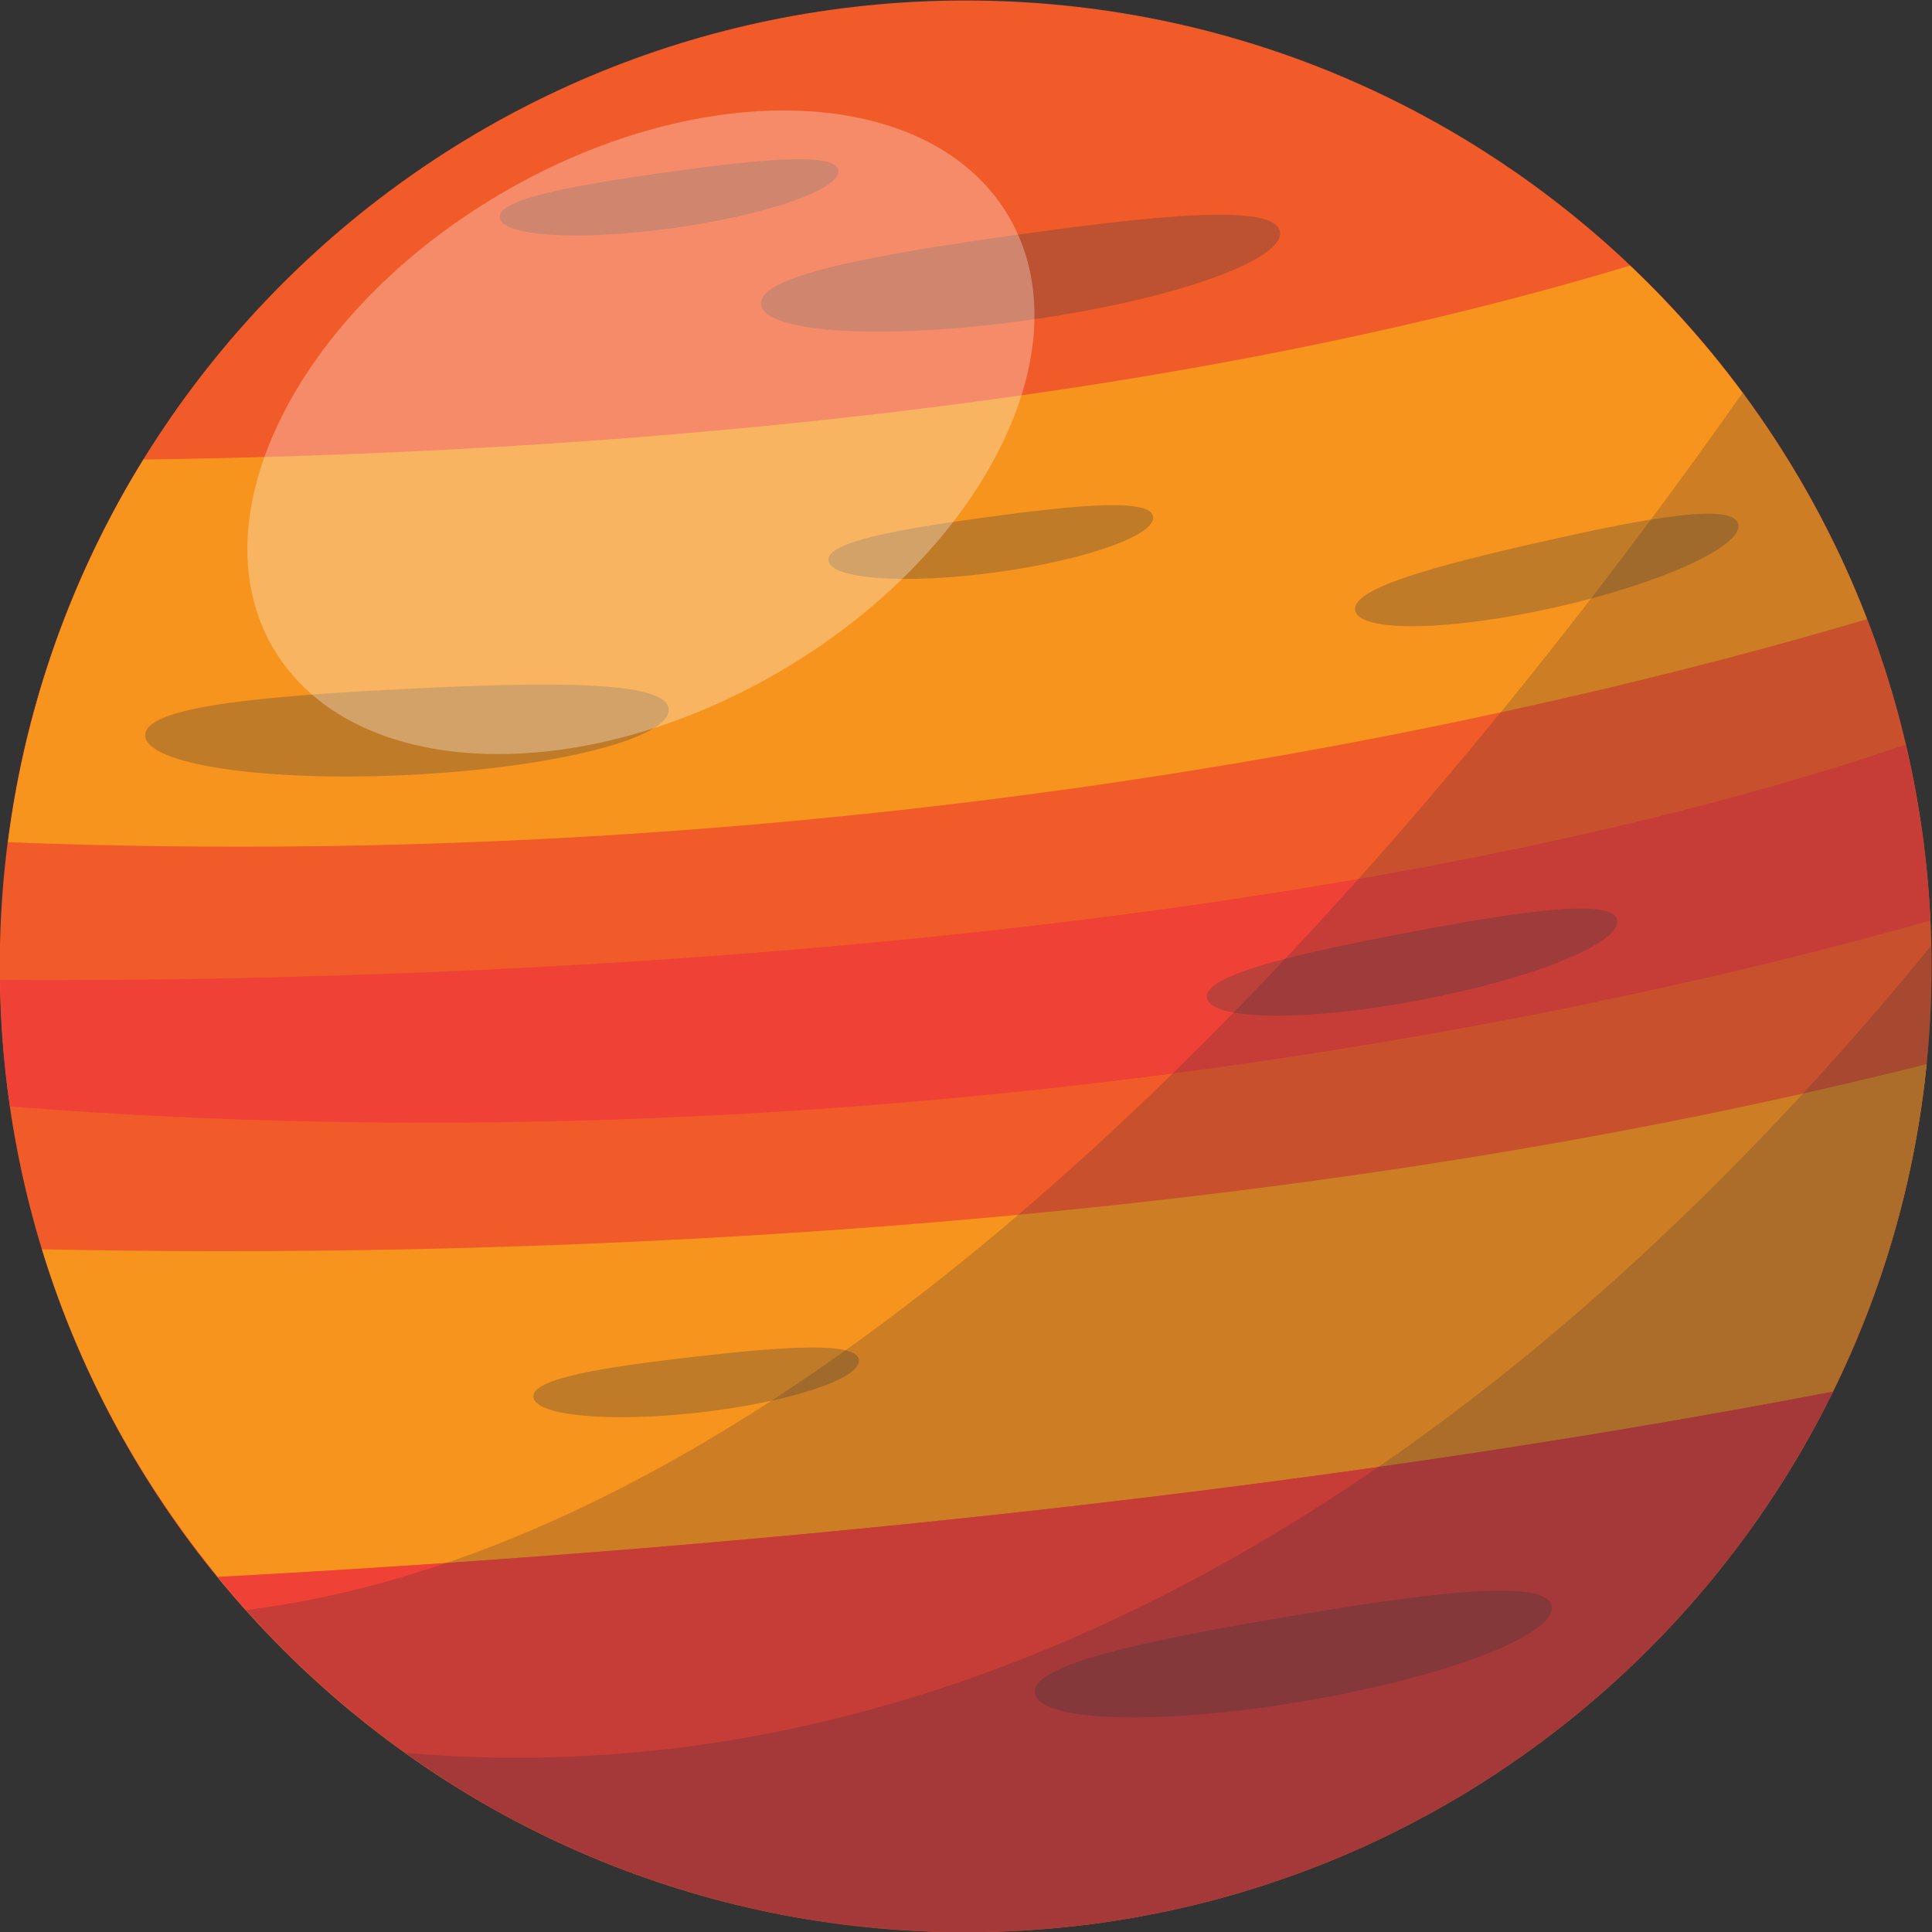 <?xml version="1.0" encoding="UTF-8" standalone="no"?>
<svg
   xmlns:dc="http://purl.org/dc/elements/1.1/"
   xmlns:cc="http://creativecommons.org/ns#"
   xmlns:rdf="http://www.w3.org/1999/02/22-rdf-syntax-ns#"
   xmlns:svg="http://www.w3.org/2000/svg"
   xmlns="http://www.w3.org/2000/svg"
   id="svg3979"
   version="1.1"
   viewBox="0 0 67.733 67.733"
   height="256"
   width="256">
  <rect x="0" y="0" width="67.733" height="67.733" fill="#333333" stroke="none"/>
  <defs
     id="defs3973">
    <clipPath
       id="clipPath866-1"
       clipPathUnits="userSpaceOnUse">
      <path
         id="path864-8"
         d="M 64.494,258.034 H 166.708 V 165.857 H 64.494 Z" />
    </clipPath>
    <clipPath
       id="clipPath882-7"
       clipPathUnits="userSpaceOnUse">
      <path
         id="path880-9"
         d="M 71.956,226.029 H 166.708 V 165.857 H 71.956 Z" />
    </clipPath>
    <clipPath
       id="clipPath898-2"
       clipPathUnits="userSpaceOnUse">
      <path
         id="path896-0"
         d="M 54.882,279.043 H 136.425 V 209.809 H 54.882 Z" />
    </clipPath>
    <clipPath
       id="clipPath902-2"
       clipPathUnits="userSpaceOnUse">
      <path
         id="path900-3"
         d="m 133.291,266.541 c 8.643,-14.709 -1.201,-36.532 -21.99,-48.746 -20.787,-12.216 -44.644,-10.191 -53.285,4.516 -8.642,14.708 1.203,36.533 21.989,48.747 20.785,12.213 44.642,10.192 53.286,-4.517" />
    </clipPath>
    <mask
       id="mask914-7"
       height="1"
       width="1"
       y="0"
       x="0"
       maskUnits="userSpaceOnUse">
      <g
         id="g924-5">
        <g
           id="g922-9">
          <g
             id="g920-2">
            <g
               id="g918-2">
              <path
                 id="path916-8"
                 style="fill:url(#linearGradient912);stroke:none"
                 d="M -32768,32767 H 32767 V -32768 H -32768 Z" />
            </g>
          </g>
        </g>
      </g>
    </mask>
    <linearGradient
       x1="0"
       y1="0"
       x2="1"
       y2="0"
       gradientUnits="userSpaceOnUse"
       gradientTransform="matrix(29.561,-37.895,-36.445,-28.954,81.431,262.658)"
       spreadMethod="pad"
       id="linearGradient912">
      <stop
         style="stop-opacity:1;stop-color:#ffffff"
         offset="0"
         id="stop908" />
      <stop
         style="stop-opacity:0;stop-color:#ffffff"
         offset="1"
         id="stop910" />
    </linearGradient>
    <linearGradient
       x1="0"
       y1="0"
       x2="1"
       y2="0"
       gradientUnits="userSpaceOnUse"
       gradientTransform="matrix(29.561,-37.895,-36.445,-28.954,81.431,262.658)"
       spreadMethod="pad"
       id="linearGradient930">
      <stop
         style="stop-opacity:1;stop-color:#ffffff"
         offset="0"
         id="stop926" />
      <stop
         style="stop-opacity:1;stop-color:#ffffff"
         offset="1"
         id="stop928" />
    </linearGradient>
    <clipPath
       id="clipPath956-1"
       clipPathUnits="userSpaceOnUse">
      <path
         id="path954-2"
         d="M 63.425,275.503 H 115.919 V 232.58 H 63.425 Z" />
    </clipPath>
    <clipPath
       id="clipPath708-9"
       clipPathUnits="userSpaceOnUse">
      <path
         id="path706-3"
         d="M 326.631,409.375 H 448.82 V 300.066 H 326.631 Z" />
    </clipPath>
    <clipPath
       id="clipPath724-1"
       clipPathUnits="userSpaceOnUse">
      <path
         id="path722-9"
         d="M 333.474,373.151 H 448.818 V 300.066 H 333.474 Z" />
    </clipPath>
    <clipPath
       id="clipPath740-4"
       clipPathUnits="userSpaceOnUse">
      <path
         id="path738-7"
         d="m 316.859,436.498 h 92.516 v -78.553 h -92.516 z" />
    </clipPath>
    <clipPath
       id="clipPath744-8"
       clipPathUnits="userSpaceOnUse">
      <path
         id="path742-4"
         d="m 405.82,422.313 c 9.803,-16.687 -1.365,-41.449 -24.95,-55.306 -23.584,-13.86 -50.65,-11.564 -60.455,5.123 -9.805,16.688 1.364,41.449 24.947,55.307 23.583,13.857 50.651,11.564 60.458,-5.124" />
    </clipPath>
    <mask
       id="mask756-5"
       height="1"
       width="1"
       y="0"
       x="0"
       maskUnits="userSpaceOnUse">
      <g
         id="g766-0">
        <g
           id="g764-3">
          <g
             id="g762-6">
            <g
               id="g760-1">
              <path
                 id="path758-0"
                 style="fill:url(#linearGradient754);stroke:none"
                 d="M -32768,32767 H 32767 V -32768 H -32768 Z" />
            </g>
          </g>
        </g>
      </g>
    </mask>
    <linearGradient
       x1="0"
       y1="0"
       x2="1"
       y2="0"
       gradientUnits="userSpaceOnUse"
       gradientTransform="matrix(33.539,-42.995,-41.349,-32.85,346.981,417.907)"
       spreadMethod="pad"
       id="linearGradient754">
      <stop
         style="stop-opacity:1;stop-color:#ffffff"
         offset="0"
         id="stop750" />
      <stop
         style="stop-opacity:0;stop-color:#ffffff"
         offset="1"
         id="stop752" />
    </linearGradient>
    <linearGradient
       x1="0"
       y1="0"
       x2="1"
       y2="0"
       gradientUnits="userSpaceOnUse"
       gradientTransform="matrix(33.539,-42.995,-41.349,-32.85,346.981,417.907)"
       spreadMethod="pad"
       id="linearGradient772">
      <stop
         style="stop-opacity:1;stop-color:#ffffff"
         offset="0"
         id="stop768" />
      <stop
         style="stop-opacity:1;stop-color:#ffffff"
         offset="1"
         id="stop770" />
    </linearGradient>
    <clipPath
       id="clipPath798-6"
       clipPathUnits="userSpaceOnUse">
      <path
         id="path796-1"
         d="M 326.552,432.481 H 386.11 V 383.782 H 326.552 Z" />
    </clipPath>
    <clipPath
       id="clipPath1080-5"
       clipPathUnits="userSpaceOnUse">
      <path
         id="path1078-5"
         d="m 203.856,164.027 h 91.13 V 80.838 h -91.13 z" />
    </clipPath>
    <clipPath
       id="clipPath1096-4"
       clipPathUnits="userSpaceOnUse">
      <path
         id="path1094-7"
         d="m 212.474,133.994 h 82.512 V 80.838 h -82.512 z" />
    </clipPath>
    <clipPath
       id="clipPath1120-6"
       clipPathUnits="userSpaceOnUse">
      <path
         id="path1118-5"
         d="m 197.194,183.605 h 65.571 v -55.671 h -65.571 z" />
    </clipPath>
    <clipPath
       id="clipPath1124-6"
       clipPathUnits="userSpaceOnUse">
      <path
         id="path1122-9"
         d="m 260.244,173.553 c 6.949,-11.828 -0.965,-29.376 -17.683,-39.198 -16.715,-9.822 -35.898,-8.194 -42.847,3.631 -6.948,11.827 0.968,29.377 17.682,39.198 16.713,9.821 35.897,8.196 42.848,-3.631" />
    </clipPath>
    <mask
       id="mask1136-3"
       height="1"
       width="1"
       y="0"
       x="0"
       maskUnits="userSpaceOnUse">
      <g
         id="g1146-7">
        <g
           id="g1144-4">
          <g
             id="g1142-5">
            <g
               id="g1140-2">
              <path
                 id="path1138-5"
                 style="fill:url(#linearGradient1134);stroke:none"
                 d="M -32768,32767 H 32767 V -32768 H -32768 Z" />
            </g>
          </g>
        </g>
      </g>
    </mask>
    <linearGradient
       x1="0"
       y1="0"
       x2="1"
       y2="0"
       gradientUnits="userSpaceOnUse"
       gradientTransform="matrix(31.612,-39.037,-39.037,-31.612,214.173,175.288)"
       spreadMethod="pad"
       id="linearGradient1134">
      <stop
         style="stop-opacity:1;stop-color:#ffffff"
         offset="0"
         id="stop1130" />
      <stop
         style="stop-opacity:0;stop-color:#ffffff"
         offset="1"
         id="stop1132" />
    </linearGradient>
    <linearGradient
       x1="0"
       y1="0"
       x2="1"
       y2="0"
       gradientUnits="userSpaceOnUse"
       gradientTransform="matrix(31.612,-39.037,-39.037,-31.612,214.173,175.288)"
       spreadMethod="pad"
       id="linearGradient1152">
      <stop
         style="stop-opacity:1;stop-color:#ffffff"
         offset="0"
         id="stop1148" />
      <stop
         style="stop-opacity:1;stop-color:#ffffff"
         offset="1"
         id="stop1150" />
    </linearGradient>
    <clipPath
       id="clipPath1178-3"
       clipPathUnits="userSpaceOnUse">
      <path
         id="path1176-0"
         d="m 204.064,180.76 h 42.211 v -34.515 h -42.211 z" />
    </clipPath>
    <clipPath
       id="clipPath1312-7"
       clipPathUnits="userSpaceOnUse">
      <path
         id="path1310-8"
         d="m 91.01,135.944 h 17.337 v -3.903 H 91.01 Z" />
    </clipPath>
    <clipPath
       id="clipPath1328-6"
       clipPathUnits="userSpaceOnUse">
      <path
         id="path1326-8"
         d="m 82.287,137.799 h 11.313 v -2.547 h -11.313 z" />
    </clipPath>
    <clipPath
       id="clipPath1344-8"
       clipPathUnits="userSpaceOnUse">
      <path
         id="path1342-4"
         d="m 70.454,120.257 h 17.479 v -3.07 h -17.479 z" />
    </clipPath>
    <clipPath
       id="clipPath1360-3"
       clipPathUnits="userSpaceOnUse">
      <path
         id="path1358-1"
         d="m 100.153,90.006 h 17.266 v -4.233 h -17.266 z" />
    </clipPath>
    <clipPath
       id="clipPath1376-4"
       clipPathUnits="userSpaceOnUse">
      <path
         id="path1374-9"
         d="m 93.261,126.248 h 10.847 v -2.464 H 93.261 Z" />
    </clipPath>
    <clipPath
       id="clipPath1392-2"
       clipPathUnits="userSpaceOnUse">
      <path
         id="path1390-0"
         d="M 83.412,98.122 H 94.286 V 95.795 H 83.412 Z" />
    </clipPath>
    <clipPath
       id="clipPath1408-6"
       clipPathUnits="userSpaceOnUse">
      <path
         id="path1406-8"
         d="m 110.848,125.964 h 12.803 v -3.759 h -12.803 z" />
    </clipPath>
    <clipPath
       id="clipPath1424-9"
       clipPathUnits="userSpaceOnUse">
      <path
         id="path1422-2"
         d="m 105.9,112.779 h 13.703 v -3.577 H 105.9 Z" />
    </clipPath>
    <clipPath
       id="clipPath1440-6"
       clipPathUnits="userSpaceOnUse">
      <path
         id="path1438-6"
         d="M 73.81,130.001 H 130.097 V 78.598 H 73.81 Z" />
    </clipPath>
    <clipPath
       id="clipPath1456-4"
       clipPathUnits="userSpaceOnUse">
      <path
         id="path1454-9"
         d="M 79.138,111.534 H 130.097 V 78.598 H 79.138 Z" />
    </clipPath>
    <clipPath
       id="clipPath1472-5"
       clipPathUnits="userSpaceOnUse">
      <path
         id="path1470-0"
         d="M 69.587,141.198 H 110.412 V 106.535 H 69.587 Z" />
    </clipPath>
    <clipPath
       id="clipPath1476-4"
       clipPathUnits="userSpaceOnUse">
      <path
         id="path1474-8"
         d="m 108.843,134.938 c 4.327,-7.364 -0.601,-18.29 -11.01,-24.405 -10.407,-6.115 -22.351,-5.102 -26.677,2.261 -4.327,7.364 0.602,18.291 11.009,24.406 10.406,6.114 22.351,5.103 26.678,-2.262" />
    </clipPath>
    <mask
       id="mask1488-7"
       height="1"
       width="1"
       y="0"
       x="0"
       maskUnits="userSpaceOnUse">
      <g
         id="g1498-1">
        <g
           id="g1496-7">
          <g
             id="g1494-2">
            <g
               id="g1492-7">
              <path
                 id="path1490-2"
                 style="fill:url(#linearGradient1486);stroke:none"
                 d="M -32768,32767 H 32767 V -32768 H -32768 Z" />
            </g>
          </g>
        </g>
      </g>
    </mask>
    <linearGradient
       x1="0"
       y1="0"
       x2="1"
       y2="0"
       gradientUnits="userSpaceOnUse"
       gradientTransform="matrix(14.801,-18.973,-18.247,-14.497,82.878,132.996)"
       spreadMethod="pad"
       id="linearGradient1486">
      <stop
         style="stop-opacity:1;stop-color:#ffffff"
         offset="0"
         id="stop1482" />
      <stop
         style="stop-opacity:0;stop-color:#ffffff"
         offset="1"
         id="stop1484" />
    </linearGradient>
    <linearGradient
       x1="0"
       y1="0"
       x2="1"
       y2="0"
       gradientUnits="userSpaceOnUse"
       gradientTransform="matrix(14.801,-18.973,-18.247,-14.497,82.878,132.996)"
       spreadMethod="pad"
       id="linearGradient1504">
      <stop
         style="stop-opacity:1;stop-color:#ffffff"
         offset="0"
         id="stop1500" />
      <stop
         style="stop-opacity:1;stop-color:#ffffff"
         offset="1"
         id="stop1502" />
    </linearGradient>
    <clipPath
       id="clipPath1530-6"
       clipPathUnits="userSpaceOnUse">
      <path
         id="path1528-1"
         d="M 73.864,139.425 H 100.146 V 117.936 H 73.864 Z" />
    </clipPath>
  </defs>
  <g
     id="layer1">
    <g
       id="g6135"
       transform="matrix(1.05,0,0,-1.05,-68.885,150.27)">
      <g
         id="g1286"
         transform="translate(130.097,110.848)">
        <path
           d="m 0,0 c 0,-17.812 -14.439,-32.25 -32.25,-32.25 -17.812,0 -32.25,14.438 -32.25,32.25 0,17.812 14.438,32.25 32.25,32.25 C -14.439,32.25 0,17.812 0,0"
           style="fill:#f15a29;fill-opacity:1;fill-rule:nonzero;stroke:none"
           id="path1288" />
      </g>
      <g
         id="g1290"
         transform="translate(70.394,127.772)">
        <path
           d="M 0,0 C 13.104,0.171 32.832,1.401 49.634,6.474 53.083,3.203 55.807,-0.818 57.547,-5.332 46.31,-8.656 23.69,-13.882 -4.523,-12.778 -3.928,-8.138 -2.352,-3.806 0,0"
           style="fill:#f7941e;fill-opacity:1;fill-rule:nonzero;stroke:none"
           id="path1292" />
      </g>
      <g
         id="g1294"
         transform="translate(65.608,110.394)">
        <path
           d="m 0,0 c 0.02,-1.432 0.129,-2.842 0.33,-4.224 30.016,-2.362 55.012,3.615 64.12,6.21 -0.095,2.01 -0.379,3.97 -0.825,5.868 C 41.973,0.501 11.462,-0.07 0,0"
           style="fill:#ef4136;fill-opacity:1;fill-rule:nonzero;stroke:none"
           id="path1296" />
      </g>
      <g
         id="g1298"
         transform="translate(126.801,96.647)">
        <path
           d="M 0,0 C 1.651,3.36 2.741,7.045 3.132,10.938 -20.605,4.954 -46.021,4.462 -59.795,4.756 c 1.336,-4.369 3.589,-8.329 6.512,-11.693 -0.216,0.25 -0.438,0.495 -0.647,0.75 C -37.625,-5.308 -18.393,-3.524 0,0"
           style="fill:#f7941e;fill-opacity:1;fill-rule:nonzero;stroke:none"
           id="path1300" />
      </g>
      <g
         id="g1302"
         transform="translate(126.799,96.644)">
        <path
           d="m 0,0 c 0,0.001 0.001,0.003 0.002,0.004 -18.393,-3.525 -37.625,-5.308 -53.93,-6.187 0.209,-0.255 0.431,-0.501 0.647,-0.75 0.262,-0.3 0.527,-0.599 0.8,-0.89 0.238,-0.254 0.478,-0.506 0.724,-0.753 0.331,-0.331 0.673,-0.653 1.018,-0.97 0.325,-0.299 0.656,-0.59 0.993,-0.875 0.354,-0.3 0.712,-0.595 1.079,-0.879 0.254,-0.197 0.513,-0.389 0.773,-0.579 0.386,-0.281 0.78,-0.552 1.179,-0.815 0.21,-0.14 0.415,-0.286 0.629,-0.42 0.577,-0.364 1.17,-0.704 1.771,-1.032 0.24,-0.129 0.485,-0.253 0.729,-0.377 0.463,-0.238 0.934,-0.463 1.411,-0.678 0.212,-0.096 0.422,-0.196 0.637,-0.288 0.661,-0.281 1.333,-0.539 2.017,-0.777 0.199,-0.069 0.403,-0.13 0.604,-0.195 0.553,-0.18 1.112,-0.346 1.677,-0.495 0.211,-0.057 0.421,-0.114 0.634,-0.167 0.734,-0.179 1.478,-0.337 2.231,-0.465 0.131,-0.022 0.264,-0.036 0.395,-0.057 0.655,-0.103 1.317,-0.184 1.984,-0.247 0.214,-0.02 0.428,-0.039 0.643,-0.055 0.793,-0.059 1.592,-0.099 2.401,-0.099 0.707,0 1.408,0.031 2.104,0.076 0.168,0.011 0.335,0.023 0.502,0.035 0.69,0.056 1.374,0.126 2.05,0.224 0.038,0.005 0.074,0.013 0.112,0.019 0.649,0.095 1.289,0.216 1.925,0.35 0.153,0.032 0.305,0.065 0.457,0.099 0.662,0.15 1.319,0.315 1.965,0.506 0.049,0.014 0.098,0.031 0.147,0.046 0.612,0.183 1.215,0.387 1.812,0.606 0.125,0.046 0.251,0.091 0.376,0.138 0.635,0.242 1.264,0.5 1.879,0.78 0.043,0.02 0.085,0.041 0.129,0.061 0.589,0.271 1.167,0.561 1.737,0.867 0.09,0.048 0.18,0.094 0.27,0.144 0.606,0.332 1.202,0.681 1.784,1.05 0.029,0.019 0.058,0.039 0.087,0.058 0.569,0.363 1.125,0.746 1.669,1.143 0.051,0.037 0.101,0.073 0.152,0.11 0.57,0.422 1.127,0.861 1.667,1.319 0.013,0.012 0.025,0.022 0.039,0.034 0.543,0.462 1.071,0.942 1.583,1.439 0.012,0.011 0.026,0.023 0.038,0.036 0.523,0.509 1.029,1.035 1.516,1.579 0.002,0.001 0.003,0.003 0.004,0.004 C -2.982,-5.132 -1.312,-2.67 0,0"
           style="fill:#ef4136;fill-opacity:1;fill-rule:nonzero;stroke:none"
           id="path1304" />
      </g>
      <g
         id="g1306">
        <g
           id="g1308" />
        <g
           id="g1320">
          <g
             clip-path="url(#clipPath1312-7)"
             opacity="0.3"
             id="g1318">
            <g
               transform="translate(108.344,135.371)"
               id="g1316">
              <path
                 d="m 0,0 c 0.135,-0.958 -3.636,-2.277 -8.422,-2.947 -4.786,-0.67 -8.774,-0.439 -8.908,0.519 -0.134,0.957 3.724,1.657 8.509,2.327 C -4.035,0.57 -0.134,0.957 0,0"
                 style="fill:#414042;fill-opacity:1;fill-rule:nonzero;stroke:none"
                 id="path1314" />
            </g>
          </g>
        </g>
      </g>
      <g
         id="g1322">
        <g
           id="g1324" />
        <g
           id="g1336">
          <g
             clip-path="url(#clipPath1328-6)"
             opacity="0.3"
             id="g1334">
            <g
               transform="translate(93.597,137.425)"
               id="g1332">
              <path
                 d="m 0,0 c 0.088,-0.625 -2.372,-1.486 -5.495,-1.923 -3.123,-0.437 -5.726,-0.286 -5.813,0.339 -0.088,0.624 2.43,1.08 5.552,1.519 C -2.633,0.372 -0.087,0.624 0,0"
                 style="fill:#414042;fill-opacity:1;fill-rule:nonzero;stroke:none"
                 id="path1330" />
            </g>
          </g>
        </g>
      </g>
      <g
         id="g1338">
        <g
           id="g1340" />
        <g
           id="g1352">
          <g
             clip-path="url(#clipPath1344-8)"
             opacity="0.3"
             id="g1350">
            <g
               transform="translate(87.932,119.428)"
               id="g1348">
              <path
                 d="m 0,0 c 0.049,-0.967 -3.824,-1.945 -8.651,-2.187 -4.827,-0.241 -8.779,0.344 -8.827,1.311 -0.047,0.965 3.856,1.317 8.682,1.56 C -3.969,0.927 -0.048,0.965 0,0"
                 style="fill:#414042;fill-opacity:1;fill-rule:nonzero;stroke:none"
                 id="path1346" />
            </g>
          </g>
        </g>
      </g>
      <g
         id="g1354">
        <g
           id="g1356" />
        <g
           id="g1368">
          <g
             clip-path="url(#clipPath1360-3)"
             opacity="0.3"
             id="g1366">
            <g
               transform="translate(117.414,89.483)"
               id="g1364">
              <path
                 d="m 0,0 c 0.162,-0.954 -3.57,-2.377 -8.337,-3.18 -4.766,-0.802 -8.759,-0.682 -8.919,0.272 -0.16,0.953 3.676,1.758 8.441,2.561 C -4.049,0.459 -0.16,0.953 0,0"
                 style="fill:#414042;fill-opacity:1;fill-rule:nonzero;stroke:none"
                 id="path1362" />
            </g>
          </g>
        </g>
      </g>
      <g
         id="g1370">
        <g
           id="g1372" />
        <g
           id="g1384">
          <g
             clip-path="url(#clipPath1376-4)"
             opacity="0.3"
             id="g1382">
            <g
               transform="translate(104.106,125.862)"
               id="g1380">
              <path
                 d="m 0,0 c 0.084,-0.623 -2.274,-1.455 -5.269,-1.86 -2.995,-0.405 -5.49,-0.229 -5.574,0.394 -0.084,0.622 2.329,1.051 5.323,1.456 C -2.525,0.396 -0.085,0.622 0,0"
                 style="fill:#414042;fill-opacity:1;fill-rule:nonzero;stroke:none"
                 id="path1378" />
            </g>
          </g>
        </g>
      </g>
      <g
         id="g1386">
        <g
           id="g1388" />
        <g
           id="g1400">
          <g
             clip-path="url(#clipPath1392-2)"
             opacity="0.3"
             id="g1398">
            <g
               transform="translate(94.284,97.707)"
               id="g1396">
              <path
                 d="m 0,0 c 0.071,-0.625 -2.304,-1.408 -5.305,-1.752 -3.003,-0.343 -5.494,-0.116 -5.566,0.509 -0.07,0.624 2.351,1.003 5.353,1.347 C -2.517,0.448 -0.072,0.624 0,0"
                 style="fill:#414042;fill-opacity:1;fill-rule:nonzero;stroke:none"
                 id="path1394" />
            </g>
          </g>
        </g>
      </g>
      <g
         id="g1402">
        <g
           id="g1404" />
        <g
           id="g1416">
          <g
             clip-path="url(#clipPath1408-6)"
             opacity="0.3"
             id="g1414">
            <g
               transform="translate(123.644,125.614)"
               id="g1412">
              <path
                 d="m 0,0 c 0.167,-0.735 -2.562,-1.976 -6.094,-2.776 -3.533,-0.796 -6.531,-0.849 -6.696,-0.113 -0.166,0.733 2.67,1.498 6.202,2.296 C -3.056,0.208 -0.166,0.732 0,0"
                 style="fill:#414042;fill-opacity:1;fill-rule:nonzero;stroke:none"
                 id="path1410" />
            </g>
          </g>
        </g>
      </g>
      <g
         id="g1418">
        <g
           id="g1420" />
        <g
           id="g1432">
          <g
             clip-path="url(#clipPath1424-9)"
             opacity="0.3"
             id="g1430">
            <g
               transform="translate(119.598,112.391)"
               id="g1428">
              <path
                 d="m 0,0 c 0.144,-0.758 -2.805,-1.952 -6.586,-2.67 -3.782,-0.717 -6.963,-0.687 -7.107,0.07 -0.142,0.756 2.899,1.461 6.679,2.179 C -3.232,0.297 -0.144,0.756 0,0"
                 style="fill:#414042;fill-opacity:1;fill-rule:nonzero;stroke:none"
                 id="path1426" />
            </g>
          </g>
        </g>
      </g>
      <g
         id="g1434">
        <g
           id="g1436" />
        <g
           id="g1448">
          <g
             clip-path="url(#clipPath1440-6)"
             opacity="0.2"
             id="g1446">
            <g
               transform="translate(123.791,130.001)"
               id="g1444">
              <path
                 d="m 0,0 c -10.216,-14.508 -29.742,-38.131 -49.981,-40.647 5.905,-6.6 14.484,-10.756 24.037,-10.756 17.811,0 32.25,14.438 32.25,32.25 C 6.306,-11.98 3.961,-5.356 0,0"
                 style="fill:#212a3c;fill-opacity:1;fill-rule:nonzero;stroke:none"
                 id="path1442" />
            </g>
          </g>
        </g>
      </g>
      <g
         id="g1450">
        <g
           id="g1452" />
        <g
           id="g1464">
          <g
             clip-path="url(#clipPath1456-4)"
             opacity="0.2"
             id="g1462">
            <g
               transform="translate(130.079,111.534)"
               id="g1460">
              <path
                 d="m 0,0 c -10.41,-12.766 -28.27,-28.897 -50.941,-26.947 5.277,-3.767 11.731,-5.99 18.709,-5.99 17.811,0 32.25,14.439 32.25,32.25 C 0.018,-0.456 0.005,-0.229 0,0"
                 style="fill:#212a3c;fill-opacity:1;fill-rule:nonzero;stroke:none"
                 id="path1458" />
            </g>
          </g>
        </g>
      </g>
      <g
         id="g1466">
        <g
           id="g1468" />
        <g
           id="g1522">
          <g
             clip-path="url(#clipPath1472-5)"
             opacity="0.3"
             id="g1520">
            <g
               id="g1518">
              <g
                 clip-path="url(#clipPath1476-4)"
                 id="g1516">
                <g
                   id="g1514">
                  <g
                     id="g1506" />
                  <g
                     mask="url(#mask1488-7)"
                     id="g1512">
                    <g
                       id="g1510">
                      <path
                         d="m 108.843,134.938 c 4.327,-7.364 -0.601,-18.29 -11.01,-24.405 -10.407,-6.115 -22.351,-5.102 -26.677,2.261 -4.327,7.364 0.602,18.291 11.009,24.406 10.406,6.114 22.351,5.103 26.678,-2.262"
                         style="fill:url(#linearGradient1504);stroke:none"
                         id="path1508" />
                    </g>
                  </g>
                </g>
              </g>
            </g>
          </g>
        </g>
      </g>
      <g
         id="g1524">
        <g
           id="g1526" />
        <g
           id="g1538">
          <g
             clip-path="url(#clipPath1530-6)"
             opacity="0.3"
             id="g1536">
            <g
               transform="translate(99.281,135.894)"
               id="g1534">
              <path
                 d="m 0,0 c 2.583,-4.398 -0.818,-11.193 -7.598,-15.177 -6.779,-3.983 -14.37,-3.647 -16.953,0.751 -2.586,4.399 0.815,11.193 7.595,15.177 C -10.176,4.734 -2.585,4.398 0,0"
                 style="fill:#ffffff;fill-opacity:1;fill-rule:nonzero;stroke:none"
                 id="path1532" />
            </g>
          </g>
        </g>
      </g>
    </g>
  </g>
</svg>
